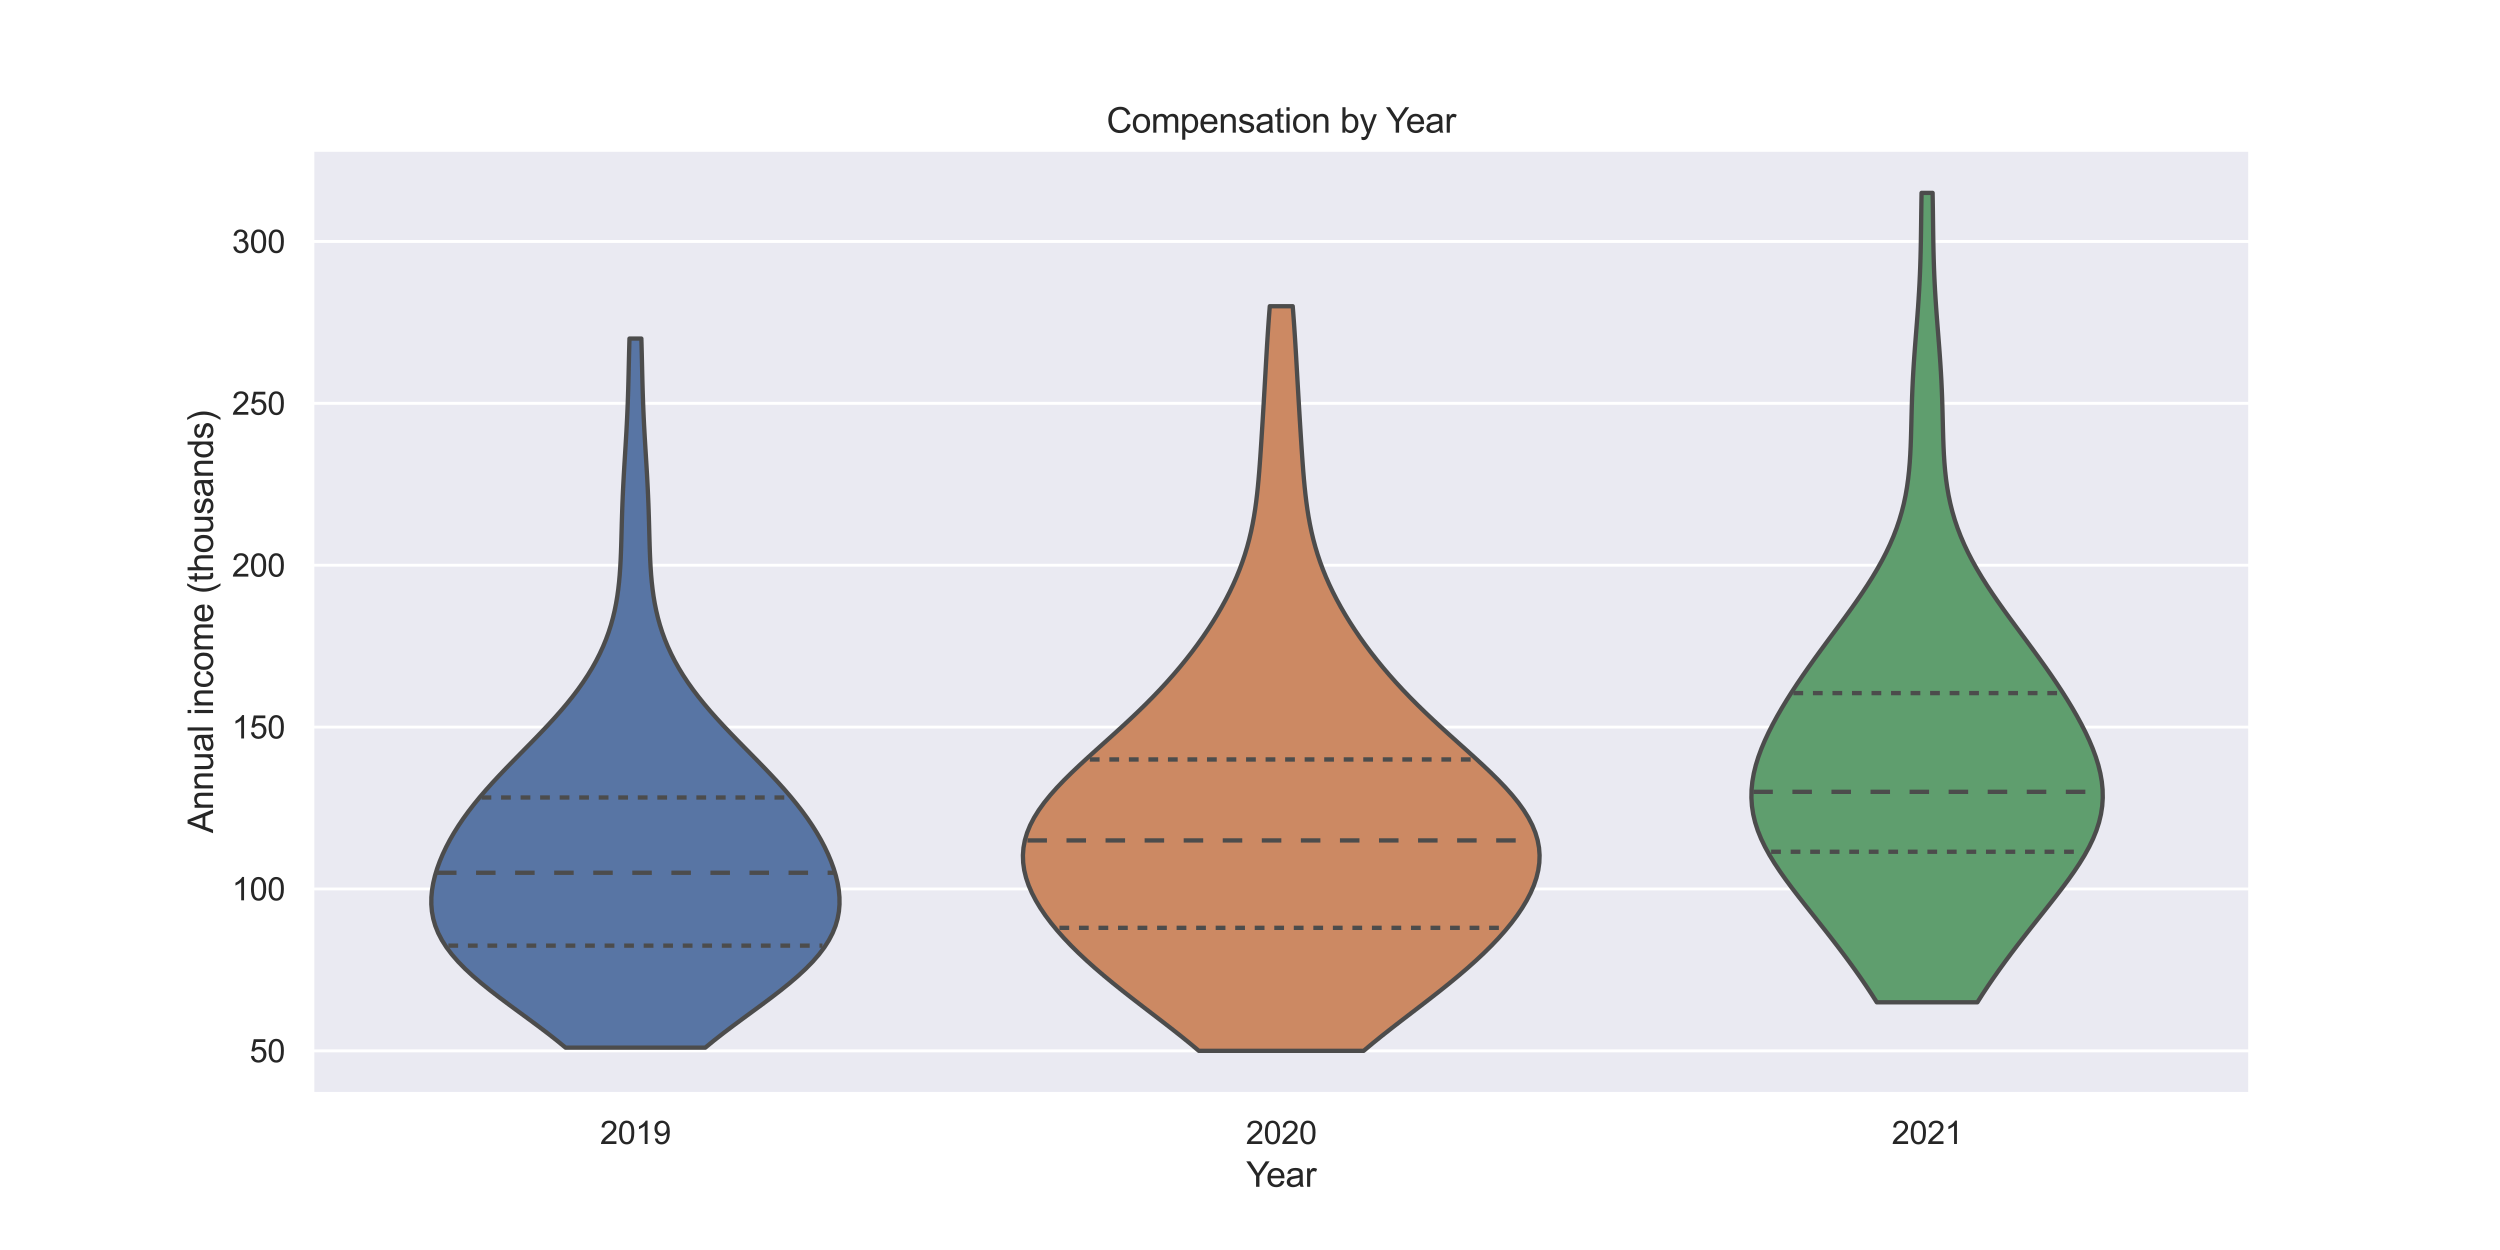 <?xml version="1.0" encoding="utf-8" standalone="no"?>
<!DOCTYPE svg PUBLIC "-//W3C//DTD SVG 1.1//EN"
  "http://www.w3.org/Graphics/SVG/1.1/DTD/svg11.dtd">
<svg height="432pt" version="1.1" viewBox="0 0 864 432" width="864pt" xmlns="http://www.w3.org/2000/svg" xmlns:xlink="http://www.w3.org/1999/xlink">
 <defs>
  <style type="text/css">*{stroke-linecap:butt;stroke-linejoin:round;}</style>
 </defs>
 <g id="figure_1">
  <g id="patch_1">
   <path d="M 0 432 
L 864 432 
L 864 0 
L 0 0 
z
" style="fill:#ffffff;"/>
  </g>
  <g id="axes_1">
   <g id="patch_2">
    <path d="M 108 378 
L 777.6 378 
L 777.6 51.84 
L 108 51.84 
z
" style="fill:#eaeaf2;"/>
   </g>
   <g id="matplotlib.axis_1">
    <g id="xtick_1">
     <g id="text_1">
      <!-- 2019 -->
      <g style="fill:#262626;" transform="translate(207.366 395.374)scale(0.11 -0.11)">
       <defs>
        <path d="M 3222 541 
L 3222 0 
L 194 0 
Q 188 203 259 391 
Q 375 700 629 1000 
Q 884 1300 1366 1694 
Q 2113 2306 2375 2664 
Q 2638 3022 2638 3341 
Q 2638 3675 2398 3904 
Q 2159 4134 1775 4134 
Q 1369 4134 1125 3890 
Q 881 3647 878 3216 
L 300 3275 
Q 359 3922 746 4261 
Q 1134 4600 1788 4600 
Q 2447 4600 2831 4234 
Q 3216 3869 3216 3328 
Q 3216 3053 3103 2787 
Q 2991 2522 2730 2228 
Q 2469 1934 1863 1422 
Q 1356 997 1212 845 
Q 1069 694 975 541 
L 3222 541 
z
" id="ArialMT-32" transform="scale(0.016)"/>
        <path d="M 266 2259 
Q 266 3072 433 3567 
Q 600 4063 929 4331 
Q 1259 4600 1759 4600 
Q 2128 4600 2406 4451 
Q 2684 4303 2865 4023 
Q 3047 3744 3150 3342 
Q 3253 2941 3253 2259 
Q 3253 1453 3087 958 
Q 2922 463 2592 192 
Q 2263 -78 1759 -78 
Q 1097 -78 719 397 
Q 266 969 266 2259 
z
M 844 2259 
Q 844 1131 1108 757 
Q 1372 384 1759 384 
Q 2147 384 2411 759 
Q 2675 1134 2675 2259 
Q 2675 3391 2411 3762 
Q 2147 4134 1753 4134 
Q 1366 4134 1134 3806 
Q 844 3388 844 2259 
z
" id="ArialMT-30" transform="scale(0.016)"/>
        <path d="M 2384 0 
L 1822 0 
L 1822 3584 
Q 1619 3391 1289 3197 
Q 959 3003 697 2906 
L 697 3450 
Q 1169 3672 1522 3987 
Q 1875 4303 2022 4600 
L 2384 4600 
L 2384 0 
z
" id="ArialMT-31" transform="scale(0.016)"/>
        <path d="M 350 1059 
L 891 1109 
Q 959 728 1153 556 
Q 1347 384 1650 384 
Q 1909 384 2104 503 
Q 2300 622 2425 820 
Q 2550 1019 2634 1356 
Q 2719 1694 2719 2044 
Q 2719 2081 2716 2156 
Q 2547 1888 2255 1720 
Q 1963 1553 1622 1553 
Q 1053 1553 659 1965 
Q 266 2378 266 3053 
Q 266 3750 677 4175 
Q 1088 4600 1706 4600 
Q 2153 4600 2523 4359 
Q 2894 4119 3086 3673 
Q 3278 3228 3278 2384 
Q 3278 1506 3087 986 
Q 2897 466 2520 194 
Q 2144 -78 1638 -78 
Q 1100 -78 759 220 
Q 419 519 350 1059 
z
M 2653 3081 
Q 2653 3566 2395 3850 
Q 2138 4134 1775 4134 
Q 1400 4134 1122 3828 
Q 844 3522 844 3034 
Q 844 2597 1108 2323 
Q 1372 2050 1759 2050 
Q 2150 2050 2401 2323 
Q 2653 2597 2653 3081 
z
" id="ArialMT-39" transform="scale(0.016)"/>
       </defs>
       <use xlink:href="#ArialMT-32"/>
       <use x="55.615" xlink:href="#ArialMT-30"/>
       <use x="111.23" xlink:href="#ArialMT-31"/>
       <use x="166.846" xlink:href="#ArialMT-39"/>
      </g>
     </g>
    </g>
    <g id="xtick_2">
     <g id="text_2">
      <!-- 2020 -->
      <g style="fill:#262626;" transform="translate(430.566 395.374)scale(0.11 -0.11)">
       <use xlink:href="#ArialMT-32"/>
       <use x="55.615" xlink:href="#ArialMT-30"/>
       <use x="111.23" xlink:href="#ArialMT-32"/>
       <use x="166.846" xlink:href="#ArialMT-30"/>
      </g>
     </g>
    </g>
    <g id="xtick_3">
     <g id="text_3">
      <!-- 2021 -->
      <g style="fill:#262626;" transform="translate(653.766 395.374)scale(0.11 -0.11)">
       <use xlink:href="#ArialMT-32"/>
       <use x="55.615" xlink:href="#ArialMT-30"/>
       <use x="111.23" xlink:href="#ArialMT-32"/>
       <use x="166.846" xlink:href="#ArialMT-31"/>
      </g>
     </g>
    </g>
    <g id="text_4">
     <!-- Year -->
     <g style="fill:#262626;" transform="translate(430.674 410.149)scale(0.12 -0.12)">
      <defs>
       <path d="M 1784 0 
L 1784 1941 
L 19 4581 
L 756 4581 
L 1659 3200 
Q 1909 2813 2125 2425 
Q 2331 2784 2625 3234 
L 3513 4581 
L 4219 4581 
L 2391 1941 
L 2391 0 
L 1784 0 
z
" id="ArialMT-59" transform="scale(0.016)"/>
       <path d="M 2694 1069 
L 3275 997 
Q 3138 488 2766 206 
Q 2394 -75 1816 -75 
Q 1088 -75 661 373 
Q 234 822 234 1631 
Q 234 2469 665 2931 
Q 1097 3394 1784 3394 
Q 2450 3394 2872 2941 
Q 3294 2488 3294 1666 
Q 3294 1616 3291 1516 
L 816 1516 
Q 847 969 1125 678 
Q 1403 388 1819 388 
Q 2128 388 2347 550 
Q 2566 713 2694 1069 
z
M 847 1978 
L 2700 1978 
Q 2663 2397 2488 2606 
Q 2219 2931 1791 2931 
Q 1403 2931 1139 2672 
Q 875 2413 847 1978 
z
" id="ArialMT-65" transform="scale(0.016)"/>
       <path d="M 2588 409 
Q 2275 144 1986 34 
Q 1697 -75 1366 -75 
Q 819 -75 525 192 
Q 231 459 231 875 
Q 231 1119 342 1320 
Q 453 1522 633 1644 
Q 813 1766 1038 1828 
Q 1203 1872 1538 1913 
Q 2219 1994 2541 2106 
Q 2544 2222 2544 2253 
Q 2544 2597 2384 2738 
Q 2169 2928 1744 2928 
Q 1347 2928 1158 2789 
Q 969 2650 878 2297 
L 328 2372 
Q 403 2725 575 2942 
Q 747 3159 1072 3276 
Q 1397 3394 1825 3394 
Q 2250 3394 2515 3294 
Q 2781 3194 2906 3042 
Q 3031 2891 3081 2659 
Q 3109 2516 3109 2141 
L 3109 1391 
Q 3109 606 3145 398 
Q 3181 191 3288 0 
L 2700 0 
Q 2613 175 2588 409 
z
M 2541 1666 
Q 2234 1541 1622 1453 
Q 1275 1403 1131 1340 
Q 988 1278 909 1158 
Q 831 1038 831 891 
Q 831 666 1001 516 
Q 1172 366 1500 366 
Q 1825 366 2078 508 
Q 2331 650 2450 897 
Q 2541 1088 2541 1459 
L 2541 1666 
z
" id="ArialMT-61" transform="scale(0.016)"/>
       <path d="M 416 0 
L 416 3319 
L 922 3319 
L 922 2816 
Q 1116 3169 1280 3281 
Q 1444 3394 1641 3394 
Q 1925 3394 2219 3213 
L 2025 2691 
Q 1819 2813 1613 2813 
Q 1428 2813 1281 2702 
Q 1134 2591 1072 2394 
Q 978 2094 978 1738 
L 978 0 
L 416 0 
z
" id="ArialMT-72" transform="scale(0.016)"/>
      </defs>
      <use xlink:href="#ArialMT-59"/>
      <use x="57.574" xlink:href="#ArialMT-65"/>
      <use x="113.189" xlink:href="#ArialMT-61"/>
      <use x="168.805" xlink:href="#ArialMT-72"/>
     </g>
    </g>
   </g>
   <g id="matplotlib.axis_2">
    <g id="ytick_1">
     <g id="line2d_1">
      <path clip-path="url(#p6290ce77e7)" d="M 108 363.175 
L 777.6 363.175 
" style="fill:none;stroke:#ffffff;stroke-linecap:round;"/>
     </g>
     <g id="text_5">
      <!-- 50 -->
      <g style="fill:#262626;" transform="translate(86.266 367.111)scale(0.11 -0.11)">
       <defs>
        <path d="M 266 1200 
L 856 1250 
Q 922 819 1161 601 
Q 1400 384 1738 384 
Q 2144 384 2425 690 
Q 2706 997 2706 1503 
Q 2706 1984 2436 2262 
Q 2166 2541 1728 2541 
Q 1456 2541 1237 2417 
Q 1019 2294 894 2097 
L 366 2166 
L 809 4519 
L 3088 4519 
L 3088 3981 
L 1259 3981 
L 1013 2750 
Q 1425 3038 1878 3038 
Q 2478 3038 2890 2622 
Q 3303 2206 3303 1553 
Q 3303 931 2941 478 
Q 2500 -78 1738 -78 
Q 1113 -78 717 272 
Q 322 622 266 1200 
z
" id="ArialMT-35" transform="scale(0.016)"/>
       </defs>
       <use xlink:href="#ArialMT-35"/>
       <use x="55.615" xlink:href="#ArialMT-30"/>
      </g>
     </g>
    </g>
    <g id="ytick_2">
     <g id="line2d_2">
      <path clip-path="url(#p6290ce77e7)" d="M 108 307.229 
L 777.6 307.229 
" style="fill:none;stroke:#ffffff;stroke-linecap:round;"/>
     </g>
     <g id="text_6">
      <!-- 100 -->
      <g style="fill:#262626;" transform="translate(80.149 311.166)scale(0.11 -0.11)">
       <use xlink:href="#ArialMT-31"/>
       <use x="55.615" xlink:href="#ArialMT-30"/>
       <use x="111.23" xlink:href="#ArialMT-30"/>
      </g>
     </g>
    </g>
    <g id="ytick_3">
     <g id="line2d_3">
      <path clip-path="url(#p6290ce77e7)" d="M 108 251.284 
L 777.6 251.284 
" style="fill:none;stroke:#ffffff;stroke-linecap:round;"/>
     </g>
     <g id="text_7">
      <!-- 150 -->
      <g style="fill:#262626;" transform="translate(80.149 255.221)scale(0.11 -0.11)">
       <use xlink:href="#ArialMT-31"/>
       <use x="55.615" xlink:href="#ArialMT-35"/>
       <use x="111.23" xlink:href="#ArialMT-30"/>
      </g>
     </g>
    </g>
    <g id="ytick_4">
     <g id="line2d_4">
      <path clip-path="url(#p6290ce77e7)" d="M 108 195.339 
L 777.6 195.339 
" style="fill:none;stroke:#ffffff;stroke-linecap:round;"/>
     </g>
     <g id="text_8">
      <!-- 200 -->
      <g style="fill:#262626;" transform="translate(80.149 199.276)scale(0.11 -0.11)">
       <use xlink:href="#ArialMT-32"/>
       <use x="55.615" xlink:href="#ArialMT-30"/>
       <use x="111.23" xlink:href="#ArialMT-30"/>
      </g>
     </g>
    </g>
    <g id="ytick_5">
     <g id="line2d_5">
      <path clip-path="url(#p6290ce77e7)" d="M 108 139.394 
L 777.6 139.394 
" style="fill:none;stroke:#ffffff;stroke-linecap:round;"/>
     </g>
     <g id="text_9">
      <!-- 250 -->
      <g style="fill:#262626;" transform="translate(80.149 143.331)scale(0.11 -0.11)">
       <use xlink:href="#ArialMT-32"/>
       <use x="55.615" xlink:href="#ArialMT-35"/>
       <use x="111.23" xlink:href="#ArialMT-30"/>
      </g>
     </g>
    </g>
    <g id="ytick_6">
     <g id="line2d_6">
      <path clip-path="url(#p6290ce77e7)" d="M 108 83.449 
L 777.6 83.449 
" style="fill:none;stroke:#ffffff;stroke-linecap:round;"/>
     </g>
     <g id="text_10">
      <!-- 300 -->
      <g style="fill:#262626;" transform="translate(80.149 87.386)scale(0.11 -0.11)">
       <defs>
        <path d="M 269 1209 
L 831 1284 
Q 928 806 1161 595 
Q 1394 384 1728 384 
Q 2125 384 2398 659 
Q 2672 934 2672 1341 
Q 2672 1728 2419 1979 
Q 2166 2231 1775 2231 
Q 1616 2231 1378 2169 
L 1441 2663 
Q 1497 2656 1531 2656 
Q 1891 2656 2178 2843 
Q 2466 3031 2466 3422 
Q 2466 3731 2256 3934 
Q 2047 4138 1716 4138 
Q 1388 4138 1169 3931 
Q 950 3725 888 3313 
L 325 3413 
Q 428 3978 793 4289 
Q 1159 4600 1703 4600 
Q 2078 4600 2393 4439 
Q 2709 4278 2876 4000 
Q 3044 3722 3044 3409 
Q 3044 3113 2884 2869 
Q 2725 2625 2413 2481 
Q 2819 2388 3044 2092 
Q 3269 1797 3269 1353 
Q 3269 753 2831 336 
Q 2394 -81 1725 -81 
Q 1122 -81 723 278 
Q 325 638 269 1209 
z
" id="ArialMT-33" transform="scale(0.016)"/>
       </defs>
       <use xlink:href="#ArialMT-33"/>
       <use x="55.615" xlink:href="#ArialMT-30"/>
       <use x="111.23" xlink:href="#ArialMT-30"/>
      </g>
     </g>
    </g>
    <g id="text_11">
     <!-- Annual income (thousands) -->
     <g style="fill:#262626;" transform="translate(73.623 287.958)rotate(-90)scale(0.12 -0.12)">
      <defs>
       <path d="M -9 0 
L 1750 4581 
L 2403 4581 
L 4278 0 
L 3588 0 
L 3053 1388 
L 1138 1388 
L 634 0 
L -9 0 
z
M 1313 1881 
L 2866 1881 
L 2388 3150 
Q 2169 3728 2063 4100 
Q 1975 3659 1816 3225 
L 1313 1881 
z
" id="ArialMT-41" transform="scale(0.016)"/>
       <path d="M 422 0 
L 422 3319 
L 928 3319 
L 928 2847 
Q 1294 3394 1984 3394 
Q 2284 3394 2536 3286 
Q 2788 3178 2913 3003 
Q 3038 2828 3088 2588 
Q 3119 2431 3119 2041 
L 3119 0 
L 2556 0 
L 2556 2019 
Q 2556 2363 2490 2533 
Q 2425 2703 2258 2804 
Q 2091 2906 1866 2906 
Q 1506 2906 1245 2678 
Q 984 2450 984 1813 
L 984 0 
L 422 0 
z
" id="ArialMT-6e" transform="scale(0.016)"/>
       <path d="M 2597 0 
L 2597 488 
Q 2209 -75 1544 -75 
Q 1250 -75 995 37 
Q 741 150 617 320 
Q 494 491 444 738 
Q 409 903 409 1263 
L 409 3319 
L 972 3319 
L 972 1478 
Q 972 1038 1006 884 
Q 1059 663 1231 536 
Q 1403 409 1656 409 
Q 1909 409 2131 539 
Q 2353 669 2445 892 
Q 2538 1116 2538 1541 
L 2538 3319 
L 3100 3319 
L 3100 0 
L 2597 0 
z
" id="ArialMT-75" transform="scale(0.016)"/>
       <path d="M 409 0 
L 409 4581 
L 972 4581 
L 972 0 
L 409 0 
z
" id="ArialMT-6c" transform="scale(0.016)"/>
       <path id="ArialMT-20" transform="scale(0.016)"/>
       <path d="M 425 3934 
L 425 4581 
L 988 4581 
L 988 3934 
L 425 3934 
z
M 425 0 
L 425 3319 
L 988 3319 
L 988 0 
L 425 0 
z
" id="ArialMT-69" transform="scale(0.016)"/>
       <path d="M 2588 1216 
L 3141 1144 
Q 3050 572 2676 248 
Q 2303 -75 1759 -75 
Q 1078 -75 664 370 
Q 250 816 250 1647 
Q 250 2184 428 2587 
Q 606 2991 970 3192 
Q 1334 3394 1763 3394 
Q 2303 3394 2647 3120 
Q 2991 2847 3088 2344 
L 2541 2259 
Q 2463 2594 2264 2762 
Q 2066 2931 1784 2931 
Q 1359 2931 1093 2626 
Q 828 2322 828 1663 
Q 828 994 1084 691 
Q 1341 388 1753 388 
Q 2084 388 2306 591 
Q 2528 794 2588 1216 
z
" id="ArialMT-63" transform="scale(0.016)"/>
       <path d="M 213 1659 
Q 213 2581 725 3025 
Q 1153 3394 1769 3394 
Q 2453 3394 2887 2945 
Q 3322 2497 3322 1706 
Q 3322 1066 3130 698 
Q 2938 331 2570 128 
Q 2203 -75 1769 -75 
Q 1072 -75 642 372 
Q 213 819 213 1659 
z
M 791 1659 
Q 791 1022 1069 705 
Q 1347 388 1769 388 
Q 2188 388 2466 706 
Q 2744 1025 2744 1678 
Q 2744 2294 2464 2611 
Q 2184 2928 1769 2928 
Q 1347 2928 1069 2612 
Q 791 2297 791 1659 
z
" id="ArialMT-6f" transform="scale(0.016)"/>
       <path d="M 422 0 
L 422 3319 
L 925 3319 
L 925 2853 
Q 1081 3097 1340 3245 
Q 1600 3394 1931 3394 
Q 2300 3394 2536 3241 
Q 2772 3088 2869 2813 
Q 3263 3394 3894 3394 
Q 4388 3394 4653 3120 
Q 4919 2847 4919 2278 
L 4919 0 
L 4359 0 
L 4359 2091 
Q 4359 2428 4304 2576 
Q 4250 2725 4106 2815 
Q 3963 2906 3769 2906 
Q 3419 2906 3187 2673 
Q 2956 2441 2956 1928 
L 2956 0 
L 2394 0 
L 2394 2156 
Q 2394 2531 2256 2718 
Q 2119 2906 1806 2906 
Q 1569 2906 1367 2781 
Q 1166 2656 1075 2415 
Q 984 2175 984 1722 
L 984 0 
L 422 0 
z
" id="ArialMT-6d" transform="scale(0.016)"/>
       <path d="M 1497 -1347 
Q 1031 -759 709 28 
Q 388 816 388 1659 
Q 388 2403 628 3084 
Q 909 3875 1497 4659 
L 1900 4659 
Q 1522 4009 1400 3731 
Q 1209 3300 1100 2831 
Q 966 2247 966 1656 
Q 966 153 1900 -1347 
L 1497 -1347 
z
" id="ArialMT-28" transform="scale(0.016)"/>
       <path d="M 1650 503 
L 1731 6 
Q 1494 -44 1306 -44 
Q 1000 -44 831 53 
Q 663 150 594 308 
Q 525 466 525 972 
L 525 2881 
L 113 2881 
L 113 3319 
L 525 3319 
L 525 4141 
L 1084 4478 
L 1084 3319 
L 1650 3319 
L 1650 2881 
L 1084 2881 
L 1084 941 
Q 1084 700 1114 631 
Q 1144 563 1211 522 
Q 1278 481 1403 481 
Q 1497 481 1650 503 
z
" id="ArialMT-74" transform="scale(0.016)"/>
       <path d="M 422 0 
L 422 4581 
L 984 4581 
L 984 2938 
Q 1378 3394 1978 3394 
Q 2347 3394 2619 3248 
Q 2891 3103 3008 2847 
Q 3125 2591 3125 2103 
L 3125 0 
L 2563 0 
L 2563 2103 
Q 2563 2525 2380 2717 
Q 2197 2909 1863 2909 
Q 1613 2909 1392 2779 
Q 1172 2650 1078 2428 
Q 984 2206 984 1816 
L 984 0 
L 422 0 
z
" id="ArialMT-68" transform="scale(0.016)"/>
       <path d="M 197 991 
L 753 1078 
Q 800 744 1014 566 
Q 1228 388 1613 388 
Q 2000 388 2187 545 
Q 2375 703 2375 916 
Q 2375 1106 2209 1216 
Q 2094 1291 1634 1406 
Q 1016 1563 777 1677 
Q 538 1791 414 1992 
Q 291 2194 291 2438 
Q 291 2659 392 2848 
Q 494 3038 669 3163 
Q 800 3259 1026 3326 
Q 1253 3394 1513 3394 
Q 1903 3394 2198 3281 
Q 2494 3169 2634 2976 
Q 2775 2784 2828 2463 
L 2278 2388 
Q 2241 2644 2061 2787 
Q 1881 2931 1553 2931 
Q 1166 2931 1000 2803 
Q 834 2675 834 2503 
Q 834 2394 903 2306 
Q 972 2216 1119 2156 
Q 1203 2125 1616 2013 
Q 2213 1853 2448 1751 
Q 2684 1650 2818 1456 
Q 2953 1263 2953 975 
Q 2953 694 2789 445 
Q 2625 197 2315 61 
Q 2006 -75 1616 -75 
Q 969 -75 630 194 
Q 291 463 197 991 
z
" id="ArialMT-73" transform="scale(0.016)"/>
       <path d="M 2575 0 
L 2575 419 
Q 2259 -75 1647 -75 
Q 1250 -75 917 144 
Q 584 363 401 755 
Q 219 1147 219 1656 
Q 219 2153 384 2558 
Q 550 2963 881 3178 
Q 1213 3394 1622 3394 
Q 1922 3394 2156 3267 
Q 2391 3141 2538 2938 
L 2538 4581 
L 3097 4581 
L 3097 0 
L 2575 0 
z
M 797 1656 
Q 797 1019 1065 703 
Q 1334 388 1700 388 
Q 2069 388 2326 689 
Q 2584 991 2584 1609 
Q 2584 2291 2321 2609 
Q 2059 2928 1675 2928 
Q 1300 2928 1048 2622 
Q 797 2316 797 1656 
z
" id="ArialMT-64" transform="scale(0.016)"/>
       <path d="M 791 -1347 
L 388 -1347 
Q 1322 153 1322 1656 
Q 1322 2244 1188 2822 
Q 1081 3291 891 3722 
Q 769 4003 388 4659 
L 791 4659 
Q 1378 3875 1659 3084 
Q 1900 2403 1900 1659 
Q 1900 816 1576 28 
Q 1253 -759 791 -1347 
z
" id="ArialMT-29" transform="scale(0.016)"/>
      </defs>
      <use xlink:href="#ArialMT-41"/>
      <use x="66.699" xlink:href="#ArialMT-6e"/>
      <use x="122.314" xlink:href="#ArialMT-6e"/>
      <use x="177.93" xlink:href="#ArialMT-75"/>
      <use x="233.545" xlink:href="#ArialMT-61"/>
      <use x="289.16" xlink:href="#ArialMT-6c"/>
      <use x="311.377" xlink:href="#ArialMT-20"/>
      <use x="339.16" xlink:href="#ArialMT-69"/>
      <use x="361.377" xlink:href="#ArialMT-6e"/>
      <use x="416.992" xlink:href="#ArialMT-63"/>
      <use x="466.992" xlink:href="#ArialMT-6f"/>
      <use x="522.607" xlink:href="#ArialMT-6d"/>
      <use x="605.908" xlink:href="#ArialMT-65"/>
      <use x="661.523" xlink:href="#ArialMT-20"/>
      <use x="689.307" xlink:href="#ArialMT-28"/>
      <use x="722.607" xlink:href="#ArialMT-74"/>
      <use x="750.391" xlink:href="#ArialMT-68"/>
      <use x="806.006" xlink:href="#ArialMT-6f"/>
      <use x="861.621" xlink:href="#ArialMT-75"/>
      <use x="917.236" xlink:href="#ArialMT-73"/>
      <use x="967.236" xlink:href="#ArialMT-61"/>
      <use x="1022.852" xlink:href="#ArialMT-6e"/>
      <use x="1078.467" xlink:href="#ArialMT-64"/>
      <use x="1134.082" xlink:href="#ArialMT-73"/>
      <use x="1184.082" xlink:href="#ArialMT-29"/>
     </g>
    </g>
   </g>
   <g id="PolyCollection_1">
    <defs>
     <path d="M 243.755 -69.944 
L 195.445 -69.944 
L 192.424 -72.42 
L 189.261 -74.895 
L 185.989 -77.37 
L 182.644 -79.845 
L 179.268 -82.32 
L 175.901 -84.795 
L 172.591 -87.27 
L 169.379 -89.746 
L 166.31 -92.221 
L 163.423 -94.696 
L 160.753 -97.171 
L 158.329 -99.646 
L 156.173 -102.121 
L 154.303 -104.596 
L 152.724 -107.072 
L 151.44 -109.547 
L 150.445 -112.022 
L 149.728 -114.497 
L 149.275 -116.972 
L 149.069 -119.447 
L 149.089 -121.922 
L 149.318 -124.398 
L 149.736 -126.873 
L 150.327 -129.348 
L 151.078 -131.823 
L 151.976 -134.298 
L 153.013 -136.773 
L 154.183 -139.248 
L 155.484 -141.724 
L 156.911 -144.199 
L 158.465 -146.674 
L 160.142 -149.149 
L 161.94 -151.624 
L 163.855 -154.099 
L 165.88 -156.575 
L 168.008 -159.05 
L 170.227 -161.525 
L 172.524 -164 
L 174.883 -166.475 
L 177.287 -168.95 
L 179.717 -171.425 
L 182.154 -173.901 
L 184.577 -176.376 
L 186.967 -178.851 
L 189.308 -181.326 
L 191.58 -183.801 
L 193.771 -186.276 
L 195.867 -188.751 
L 197.858 -191.227 
L 199.735 -193.702 
L 201.493 -196.177 
L 203.128 -198.652 
L 204.637 -201.127 
L 206.021 -203.602 
L 207.28 -206.077 
L 208.417 -208.553 
L 209.435 -211.028 
L 210.338 -213.503 
L 211.13 -215.978 
L 211.819 -218.453 
L 212.41 -220.928 
L 212.91 -223.403 
L 213.328 -225.879 
L 213.672 -228.354 
L 213.95 -230.829 
L 214.171 -233.304 
L 214.346 -235.779 
L 214.482 -238.254 
L 214.589 -240.73 
L 214.675 -243.205 
L 214.748 -245.68 
L 214.815 -248.155 
L 214.881 -250.63 
L 214.952 -253.105 
L 215.031 -255.58 
L 215.12 -258.056 
L 215.221 -260.531 
L 215.335 -263.006 
L 215.46 -265.481 
L 215.596 -267.956 
L 215.74 -270.431 
L 215.89 -272.906 
L 216.042 -275.382 
L 216.194 -277.857 
L 216.342 -280.332 
L 216.484 -282.807 
L 216.617 -285.282 
L 216.74 -287.757 
L 216.85 -290.232 
L 216.949 -292.708 
L 217.035 -295.183 
L 217.112 -297.658 
L 217.179 -300.133 
L 217.24 -302.608 
L 217.298 -305.083 
L 217.355 -307.559 
L 217.414 -310.034 
L 217.478 -312.509 
L 217.548 -314.984 
L 221.652 -314.984 
L 221.652 -314.984 
L 221.722 -312.509 
L 221.786 -310.034 
L 221.845 -307.559 
L 221.902 -305.083 
L 221.96 -302.608 
L 222.021 -300.133 
L 222.088 -297.658 
L 222.165 -295.183 
L 222.251 -292.708 
L 222.35 -290.232 
L 222.46 -287.757 
L 222.583 -285.282 
L 222.716 -282.807 
L 222.858 -280.332 
L 223.006 -277.857 
L 223.158 -275.382 
L 223.31 -272.906 
L 223.46 -270.431 
L 223.604 -267.956 
L 223.74 -265.481 
L 223.865 -263.006 
L 223.979 -260.531 
L 224.08 -258.056 
L 224.169 -255.58 
L 224.248 -253.105 
L 224.319 -250.63 
L 224.385 -248.155 
L 224.452 -245.68 
L 224.525 -243.205 
L 224.611 -240.73 
L 224.718 -238.254 
L 224.854 -235.779 
L 225.029 -233.304 
L 225.25 -230.829 
L 225.528 -228.354 
L 225.872 -225.879 
L 226.29 -223.403 
L 226.79 -220.928 
L 227.381 -218.453 
L 228.07 -215.978 
L 228.862 -213.503 
L 229.765 -211.028 
L 230.783 -208.553 
L 231.92 -206.077 
L 233.179 -203.602 
L 234.563 -201.127 
L 236.072 -198.652 
L 237.707 -196.177 
L 239.465 -193.702 
L 241.342 -191.227 
L 243.333 -188.751 
L 245.429 -186.276 
L 247.62 -183.801 
L 249.892 -181.326 
L 252.233 -178.851 
L 254.623 -176.376 
L 257.046 -173.901 
L 259.483 -171.425 
L 261.913 -168.95 
L 264.317 -166.475 
L 266.676 -164 
L 268.973 -161.525 
L 271.192 -159.05 
L 273.32 -156.575 
L 275.345 -154.099 
L 277.26 -151.624 
L 279.058 -149.149 
L 280.735 -146.674 
L 282.289 -144.199 
L 283.716 -141.724 
L 285.017 -139.248 
L 286.187 -136.773 
L 287.224 -134.298 
L 288.122 -131.823 
L 288.873 -129.348 
L 289.464 -126.873 
L 289.882 -124.398 
L 290.111 -121.922 
L 290.131 -119.447 
L 289.925 -116.972 
L 289.472 -114.497 
L 288.755 -112.022 
L 287.76 -109.547 
L 286.476 -107.072 
L 284.897 -104.596 
L 283.027 -102.121 
L 280.871 -99.646 
L 278.447 -97.171 
L 275.777 -94.696 
L 272.89 -92.221 
L 269.821 -89.746 
L 266.609 -87.27 
L 263.299 -84.795 
L 259.932 -82.32 
L 256.556 -79.845 
L 253.211 -77.37 
L 249.939 -74.895 
L 246.776 -72.42 
L 243.755 -69.944 
z
" id="mb1b414d8b5" style="stroke:#4c4c4c;stroke-width:1.5;"/>
    </defs>
    <g clip-path="url(#p6290ce77e7)">
     <use style="fill:#5875a4;stroke:#4c4c4c;stroke-width:1.5;" x="0" xlink:href="#mb1b414d8b5" y="432"/>
    </g>
   </g>
   <g id="PolyCollection_2">
    <defs>
     <path d="M 471.265 -68.825 
L 414.335 -68.825 
L 411.226 -71.425 
L 408.008 -74.024 
L 404.705 -76.624 
L 401.345 -79.223 
L 397.955 -81.823 
L 394.564 -84.422 
L 391.197 -87.022 
L 387.881 -89.621 
L 384.638 -92.221 
L 381.488 -94.82 
L 378.449 -97.42 
L 375.536 -100.019 
L 372.761 -102.619 
L 370.134 -105.218 
L 367.665 -107.818 
L 365.362 -110.417 
L 363.231 -113.016 
L 361.282 -115.616 
L 359.524 -118.215 
L 357.966 -120.815 
L 356.62 -123.414 
L 355.498 -126.014 
L 354.615 -128.613 
L 353.982 -131.213 
L 353.613 -133.812 
L 353.52 -136.412 
L 353.711 -139.011 
L 354.193 -141.611 
L 354.968 -144.21 
L 356.033 -146.81 
L 357.381 -149.409 
L 359 -152.008 
L 360.872 -154.608 
L 362.975 -157.207 
L 365.284 -159.807 
L 367.769 -162.406 
L 370.4 -165.006 
L 373.144 -167.605 
L 375.97 -170.205 
L 378.845 -172.804 
L 381.741 -175.404 
L 384.631 -178.003 
L 387.492 -180.603 
L 390.304 -183.202 
L 393.051 -185.802 
L 395.721 -188.401 
L 398.307 -191.001 
L 400.801 -193.6 
L 403.201 -196.199 
L 405.508 -198.799 
L 407.72 -201.398 
L 409.839 -203.998 
L 411.869 -206.597 
L 413.809 -209.197 
L 415.662 -211.796 
L 417.43 -214.396 
L 419.111 -216.995 
L 420.706 -219.595 
L 422.214 -222.194 
L 423.634 -224.794 
L 424.964 -227.393 
L 426.204 -229.993 
L 427.351 -232.592 
L 428.405 -235.192 
L 429.368 -237.791 
L 430.24 -240.39 
L 431.024 -242.99 
L 431.723 -245.589 
L 432.341 -248.189 
L 432.885 -250.788 
L 433.36 -253.388 
L 433.774 -255.987 
L 434.133 -258.587 
L 434.447 -261.186 
L 434.721 -263.786 
L 434.964 -266.385 
L 435.183 -268.985 
L 435.382 -271.584 
L 435.568 -274.184 
L 435.744 -276.783 
L 435.914 -279.383 
L 436.079 -281.982 
L 436.242 -284.581 
L 436.402 -287.181 
L 436.56 -289.78 
L 436.716 -292.38 
L 436.869 -294.979 
L 437.021 -297.579 
L 437.171 -300.178 
L 437.32 -302.778 
L 437.468 -305.377 
L 437.618 -307.977 
L 437.77 -310.576 
L 437.927 -313.176 
L 438.091 -315.775 
L 438.263 -318.375 
L 438.445 -320.974 
L 438.637 -323.573 
L 438.841 -326.173 
L 446.759 -326.173 
L 446.759 -326.173 
L 446.963 -323.573 
L 447.155 -320.974 
L 447.337 -318.375 
L 447.509 -315.775 
L 447.673 -313.176 
L 447.83 -310.576 
L 447.982 -307.977 
L 448.132 -305.377 
L 448.28 -302.778 
L 448.429 -300.178 
L 448.579 -297.579 
L 448.731 -294.979 
L 448.884 -292.38 
L 449.04 -289.78 
L 449.198 -287.181 
L 449.358 -284.581 
L 449.521 -281.982 
L 449.686 -279.383 
L 449.856 -276.783 
L 450.032 -274.184 
L 450.218 -271.584 
L 450.417 -268.985 
L 450.636 -266.385 
L 450.879 -263.786 
L 451.153 -261.186 
L 451.467 -258.587 
L 451.826 -255.987 
L 452.24 -253.388 
L 452.715 -250.788 
L 453.259 -248.189 
L 453.877 -245.589 
L 454.576 -242.99 
L 455.36 -240.39 
L 456.232 -237.791 
L 457.195 -235.192 
L 458.249 -232.592 
L 459.396 -229.993 
L 460.636 -227.393 
L 461.966 -224.794 
L 463.386 -222.194 
L 464.894 -219.595 
L 466.489 -216.995 
L 468.17 -214.396 
L 469.938 -211.796 
L 471.791 -209.197 
L 473.731 -206.597 
L 475.761 -203.998 
L 477.88 -201.398 
L 480.092 -198.799 
L 482.399 -196.199 
L 484.799 -193.6 
L 487.293 -191.001 
L 489.879 -188.401 
L 492.549 -185.802 
L 495.296 -183.202 
L 498.108 -180.603 
L 500.969 -178.003 
L 503.859 -175.404 
L 506.755 -172.804 
L 509.63 -170.205 
L 512.456 -167.605 
L 515.2 -165.006 
L 517.831 -162.406 
L 520.316 -159.807 
L 522.625 -157.207 
L 524.728 -154.608 
L 526.6 -152.008 
L 528.219 -149.409 
L 529.567 -146.81 
L 530.632 -144.21 
L 531.407 -141.611 
L 531.889 -139.011 
L 532.08 -136.412 
L 531.987 -133.812 
L 531.618 -131.213 
L 530.985 -128.613 
L 530.102 -126.014 
L 528.98 -123.414 
L 527.634 -120.815 
L 526.076 -118.215 
L 524.318 -115.616 
L 522.369 -113.016 
L 520.238 -110.417 
L 517.935 -107.818 
L 515.466 -105.218 
L 512.839 -102.619 
L 510.064 -100.019 
L 507.151 -97.42 
L 504.112 -94.82 
L 500.962 -92.221 
L 497.719 -89.621 
L 494.403 -87.022 
L 491.036 -84.422 
L 487.645 -81.823 
L 484.255 -79.223 
L 480.895 -76.624 
L 477.592 -74.024 
L 474.374 -71.425 
L 471.265 -68.825 
z
" id="md0ebf5d8c6" style="stroke:#4c4c4c;stroke-width:1.5;"/>
    </defs>
    <g clip-path="url(#p6290ce77e7)">
     <use style="fill:#cc8963;stroke:#4c4c4c;stroke-width:1.5;" x="0" xlink:href="#md0ebf5d8c6" y="432"/>
    </g>
   </g>
   <g id="PolyCollection_3">
    <defs>
     <path d="M 683.384 -85.609 
L 648.616 -85.609 
L 646.817 -88.434 
L 644.948 -91.26 
L 643.014 -94.086 
L 641.021 -96.911 
L 638.973 -99.737 
L 636.874 -102.562 
L 634.731 -105.388 
L 632.549 -108.213 
L 630.337 -111.039 
L 628.103 -113.864 
L 625.861 -116.69 
L 623.626 -119.515 
L 621.416 -122.341 
L 619.252 -125.166 
L 617.158 -127.992 
L 615.16 -130.817 
L 613.283 -133.643 
L 611.555 -136.468 
L 610 -139.294 
L 608.64 -142.119 
L 607.496 -144.945 
L 606.582 -147.77 
L 605.907 -150.596 
L 605.476 -153.421 
L 605.29 -156.247 
L 605.341 -159.072 
L 605.62 -161.898 
L 606.114 -164.723 
L 606.808 -167.549 
L 607.683 -170.374 
L 608.722 -173.2 
L 609.909 -176.025 
L 611.226 -178.851 
L 612.659 -181.676 
L 614.196 -184.502 
L 615.825 -187.327 
L 617.538 -190.153 
L 619.326 -192.978 
L 621.182 -195.804 
L 623.098 -198.629 
L 625.068 -201.455 
L 627.082 -204.28 
L 629.132 -207.106 
L 631.207 -209.931 
L 633.295 -212.757 
L 635.383 -215.582 
L 637.457 -218.408 
L 639.502 -221.234 
L 641.504 -224.059 
L 643.447 -226.885 
L 645.318 -229.71 
L 647.103 -232.536 
L 648.79 -235.361 
L 650.369 -238.187 
L 651.831 -241.012 
L 653.171 -243.838 
L 654.384 -246.663 
L 655.469 -249.489 
L 656.426 -252.314 
L 657.257 -255.14 
L 657.968 -257.965 
L 658.565 -260.791 
L 659.056 -263.616 
L 659.453 -266.442 
L 659.765 -269.267 
L 660.006 -272.093 
L 660.187 -274.918 
L 660.323 -277.744 
L 660.425 -280.569 
L 660.505 -283.395 
L 660.576 -286.22 
L 660.646 -289.046 
L 660.723 -291.871 
L 660.815 -294.697 
L 660.925 -297.522 
L 661.057 -300.348 
L 661.211 -303.173 
L 661.386 -305.999 
L 661.579 -308.824 
L 661.787 -311.65 
L 662.006 -314.475 
L 662.229 -317.301 
L 662.452 -320.126 
L 662.669 -322.952 
L 662.875 -325.777 
L 663.065 -328.603 
L 663.238 -331.428 
L 663.39 -334.254 
L 663.52 -337.079 
L 663.629 -339.905 
L 663.718 -342.73 
L 663.79 -345.556 
L 663.847 -348.381 
L 663.892 -351.207 
L 663.931 -354.033 
L 663.967 -356.858 
L 664.003 -359.684 
L 664.044 -362.509 
L 664.092 -365.335 
L 667.908 -365.335 
L 667.908 -365.335 
L 667.956 -362.509 
L 667.997 -359.684 
L 668.033 -356.858 
L 668.069 -354.033 
L 668.108 -351.207 
L 668.153 -348.381 
L 668.21 -345.556 
L 668.282 -342.73 
L 668.371 -339.905 
L 668.48 -337.079 
L 668.61 -334.254 
L 668.762 -331.428 
L 668.935 -328.603 
L 669.125 -325.777 
L 669.331 -322.952 
L 669.548 -320.126 
L 669.771 -317.301 
L 669.994 -314.475 
L 670.213 -311.65 
L 670.421 -308.824 
L 670.614 -305.999 
L 670.789 -303.173 
L 670.943 -300.348 
L 671.075 -297.522 
L 671.185 -294.697 
L 671.277 -291.871 
L 671.354 -289.046 
L 671.424 -286.22 
L 671.495 -283.395 
L 671.575 -280.569 
L 671.677 -277.744 
L 671.813 -274.918 
L 671.994 -272.093 
L 672.235 -269.267 
L 672.547 -266.442 
L 672.944 -263.616 
L 673.435 -260.791 
L 674.032 -257.965 
L 674.743 -255.14 
L 675.574 -252.314 
L 676.531 -249.489 
L 677.616 -246.663 
L 678.829 -243.838 
L 680.169 -241.012 
L 681.631 -238.187 
L 683.21 -235.361 
L 684.897 -232.536 
L 686.682 -229.71 
L 688.553 -226.885 
L 690.496 -224.059 
L 692.498 -221.234 
L 694.543 -218.408 
L 696.617 -215.582 
L 698.705 -212.757 
L 700.793 -209.931 
L 702.868 -207.106 
L 704.918 -204.28 
L 706.932 -201.455 
L 708.902 -198.629 
L 710.818 -195.804 
L 712.674 -192.978 
L 714.462 -190.153 
L 716.175 -187.327 
L 717.804 -184.502 
L 719.341 -181.676 
L 720.774 -178.851 
L 722.091 -176.025 
L 723.278 -173.2 
L 724.317 -170.374 
L 725.192 -167.549 
L 725.886 -164.723 
L 726.38 -161.898 
L 726.659 -159.072 
L 726.71 -156.247 
L 726.524 -153.421 
L 726.093 -150.596 
L 725.418 -147.77 
L 724.504 -144.945 
L 723.36 -142.119 
L 722 -139.294 
L 720.445 -136.468 
L 718.717 -133.643 
L 716.84 -130.817 
L 714.842 -127.992 
L 712.748 -125.166 
L 710.584 -122.341 
L 708.374 -119.515 
L 706.139 -116.69 
L 703.897 -113.864 
L 701.663 -111.039 
L 699.451 -108.213 
L 697.269 -105.388 
L 695.126 -102.562 
L 693.027 -99.737 
L 690.979 -96.911 
L 688.986 -94.086 
L 687.052 -91.26 
L 685.183 -88.434 
L 683.384 -85.609 
z
" id="md45695e25b" style="stroke:#4c4c4c;stroke-width:1.5;"/>
    </defs>
    <g clip-path="url(#p6290ce77e7)">
     <use style="fill:#5f9e6e;stroke:#4c4c4c;stroke-width:1.5;" x="0" xlink:href="#md45695e25b" y="432"/>
    </g>
   </g>
   <g id="line2d_7">
    <path clip-path="url(#p6290ce77e7)" d="M 154.956 326.81 
L 284.244 326.81 
" style="fill:none;stroke:#4c4c4c;stroke-dasharray:3.375,3.375;stroke-dashoffset:0;stroke-width:1.5;"/>
   </g>
   <g id="line2d_8">
    <path clip-path="url(#p6290ce77e7)" d="M 151.02 301.635 
L 288.18 301.635 
" style="fill:none;stroke:#4c4c4c;stroke-dasharray:6.75,6.75;stroke-dashoffset:0;stroke-width:1.5;"/>
   </g>
   <g id="line2d_9">
    <path clip-path="url(#p6290ce77e7)" d="M 166.417 275.62 
L 272.783 275.62 
" style="fill:none;stroke:#4c4c4c;stroke-dasharray:3.375,3.375;stroke-dashoffset:0;stroke-width:1.5;"/>
   </g>
   <g id="line2d_10">
    <path clip-path="url(#p6290ce77e7)" d="M 366.136 320.656 
L 519.464 320.656 
" style="fill:none;stroke:#4c4c4c;stroke-dasharray:3.375,3.375;stroke-dashoffset:0;stroke-width:1.5;"/>
   </g>
   <g id="line2d_11">
    <path clip-path="url(#p6290ce77e7)" d="M 355.079 290.446 
L 530.521 290.446 
" style="fill:none;stroke:#4c4c4c;stroke-dasharray:6.75,6.75;stroke-dashoffset:0;stroke-width:1.5;"/>
   </g>
   <g id="line2d_12">
    <path clip-path="url(#p6290ce77e7)" d="M 376.638 262.473 
L 508.962 262.473 
" style="fill:none;stroke:#4c4c4c;stroke-dasharray:3.375,3.375;stroke-dashoffset:0;stroke-width:1.5;"/>
   </g>
   <g id="line2d_13">
    <path clip-path="url(#p6290ce77e7)" d="M 612.099 294.362 
L 719.901 294.362 
" style="fill:none;stroke:#4c4c4c;stroke-dasharray:3.375,3.375;stroke-dashoffset:0;stroke-width:1.5;"/>
   </g>
   <g id="line2d_14">
    <path clip-path="url(#p6290ce77e7)" d="M 605.947 273.662 
L 726.053 273.662 
" style="fill:none;stroke:#4c4c4c;stroke-dasharray:6.75,6.75;stroke-dashoffset:0;stroke-width:1.5;"/>
   </g>
   <g id="line2d_15">
    <path clip-path="url(#p6290ce77e7)" d="M 619.793 239.536 
L 712.207 239.536 
" style="fill:none;stroke:#4c4c4c;stroke-dasharray:3.375,3.375;stroke-dashoffset:0;stroke-width:1.5;"/>
   </g>
   <g id="patch_3">
    <path d="M 108 378 
L 108 51.84 
" style="fill:none;stroke:#ffffff;stroke-linecap:square;stroke-linejoin:miter;stroke-width:1.25;"/>
   </g>
   <g id="patch_4">
    <path d="M 777.6 378 
L 777.6 51.84 
" style="fill:none;stroke:#ffffff;stroke-linecap:square;stroke-linejoin:miter;stroke-width:1.25;"/>
   </g>
   <g id="patch_5">
    <path d="M 108 378 
L 777.6 378 
" style="fill:none;stroke:#ffffff;stroke-linecap:square;stroke-linejoin:miter;stroke-width:1.25;"/>
   </g>
   <g id="patch_6">
    <path d="M 108 51.84 
L 777.6 51.84 
" style="fill:none;stroke:#ffffff;stroke-linecap:square;stroke-linejoin:miter;stroke-width:1.25;"/>
   </g>
   <g id="text_12">
    <!-- Compensation by Year -->
    <g style="fill:#262626;" transform="translate(382.422 45.84)scale(0.12 -0.12)">
     <defs>
      <path d="M 3763 1606 
L 4369 1453 
Q 4178 706 3683 314 
Q 3188 -78 2472 -78 
Q 1731 -78 1267 223 
Q 803 525 561 1097 
Q 319 1669 319 2325 
Q 319 3041 592 3573 
Q 866 4106 1370 4382 
Q 1875 4659 2481 4659 
Q 3169 4659 3637 4309 
Q 4106 3959 4291 3325 
L 3694 3184 
Q 3534 3684 3231 3912 
Q 2928 4141 2469 4141 
Q 1941 4141 1586 3887 
Q 1231 3634 1087 3207 
Q 944 2781 944 2328 
Q 944 1744 1114 1308 
Q 1284 872 1643 656 
Q 2003 441 2422 441 
Q 2931 441 3284 734 
Q 3638 1028 3763 1606 
z
" id="ArialMT-43" transform="scale(0.016)"/>
      <path d="M 422 -1272 
L 422 3319 
L 934 3319 
L 934 2888 
Q 1116 3141 1344 3267 
Q 1572 3394 1897 3394 
Q 2322 3394 2647 3175 
Q 2972 2956 3137 2557 
Q 3303 2159 3303 1684 
Q 3303 1175 3120 767 
Q 2938 359 2589 142 
Q 2241 -75 1856 -75 
Q 1575 -75 1351 44 
Q 1128 163 984 344 
L 984 -1272 
L 422 -1272 
z
M 931 1641 
Q 931 1000 1190 694 
Q 1450 388 1819 388 
Q 2194 388 2461 705 
Q 2728 1022 2728 1688 
Q 2728 2322 2467 2637 
Q 2206 2953 1844 2953 
Q 1484 2953 1207 2617 
Q 931 2281 931 1641 
z
" id="ArialMT-70" transform="scale(0.016)"/>
      <path d="M 941 0 
L 419 0 
L 419 4581 
L 981 4581 
L 981 2947 
Q 1338 3394 1891 3394 
Q 2197 3394 2470 3270 
Q 2744 3147 2920 2923 
Q 3097 2700 3197 2384 
Q 3297 2069 3297 1709 
Q 3297 856 2875 390 
Q 2453 -75 1863 -75 
Q 1275 -75 941 416 
L 941 0 
z
M 934 1684 
Q 934 1088 1097 822 
Q 1363 388 1816 388 
Q 2184 388 2453 708 
Q 2722 1028 2722 1663 
Q 2722 2313 2464 2622 
Q 2206 2931 1841 2931 
Q 1472 2931 1203 2611 
Q 934 2291 934 1684 
z
" id="ArialMT-62" transform="scale(0.016)"/>
      <path d="M 397 -1278 
L 334 -750 
Q 519 -800 656 -800 
Q 844 -800 956 -737 
Q 1069 -675 1141 -563 
Q 1194 -478 1313 -144 
Q 1328 -97 1363 -6 
L 103 3319 
L 709 3319 
L 1400 1397 
Q 1534 1031 1641 628 
Q 1738 1016 1872 1384 
L 2581 3319 
L 3144 3319 
L 1881 -56 
Q 1678 -603 1566 -809 
Q 1416 -1088 1222 -1217 
Q 1028 -1347 759 -1347 
Q 597 -1347 397 -1278 
z
" id="ArialMT-79" transform="scale(0.016)"/>
     </defs>
     <use xlink:href="#ArialMT-43"/>
     <use x="72.217" xlink:href="#ArialMT-6f"/>
     <use x="127.832" xlink:href="#ArialMT-6d"/>
     <use x="211.133" xlink:href="#ArialMT-70"/>
     <use x="266.748" xlink:href="#ArialMT-65"/>
     <use x="322.363" xlink:href="#ArialMT-6e"/>
     <use x="377.979" xlink:href="#ArialMT-73"/>
     <use x="427.979" xlink:href="#ArialMT-61"/>
     <use x="483.594" xlink:href="#ArialMT-74"/>
     <use x="511.377" xlink:href="#ArialMT-69"/>
     <use x="533.594" xlink:href="#ArialMT-6f"/>
     <use x="589.209" xlink:href="#ArialMT-6e"/>
     <use x="644.824" xlink:href="#ArialMT-20"/>
     <use x="672.607" xlink:href="#ArialMT-62"/>
     <use x="728.223" xlink:href="#ArialMT-79"/>
     <use x="778.223" xlink:href="#ArialMT-20"/>
     <use x="804.256" xlink:href="#ArialMT-59"/>
     <use x="861.83" xlink:href="#ArialMT-65"/>
     <use x="917.445" xlink:href="#ArialMT-61"/>
     <use x="973.061" xlink:href="#ArialMT-72"/>
    </g>
   </g>
  </g>
 </g>
 <defs>
  <clipPath id="p6290ce77e7">
   <rect height="326.16" width="669.6" x="108" y="51.84"/>
  </clipPath>
 </defs>
</svg>
